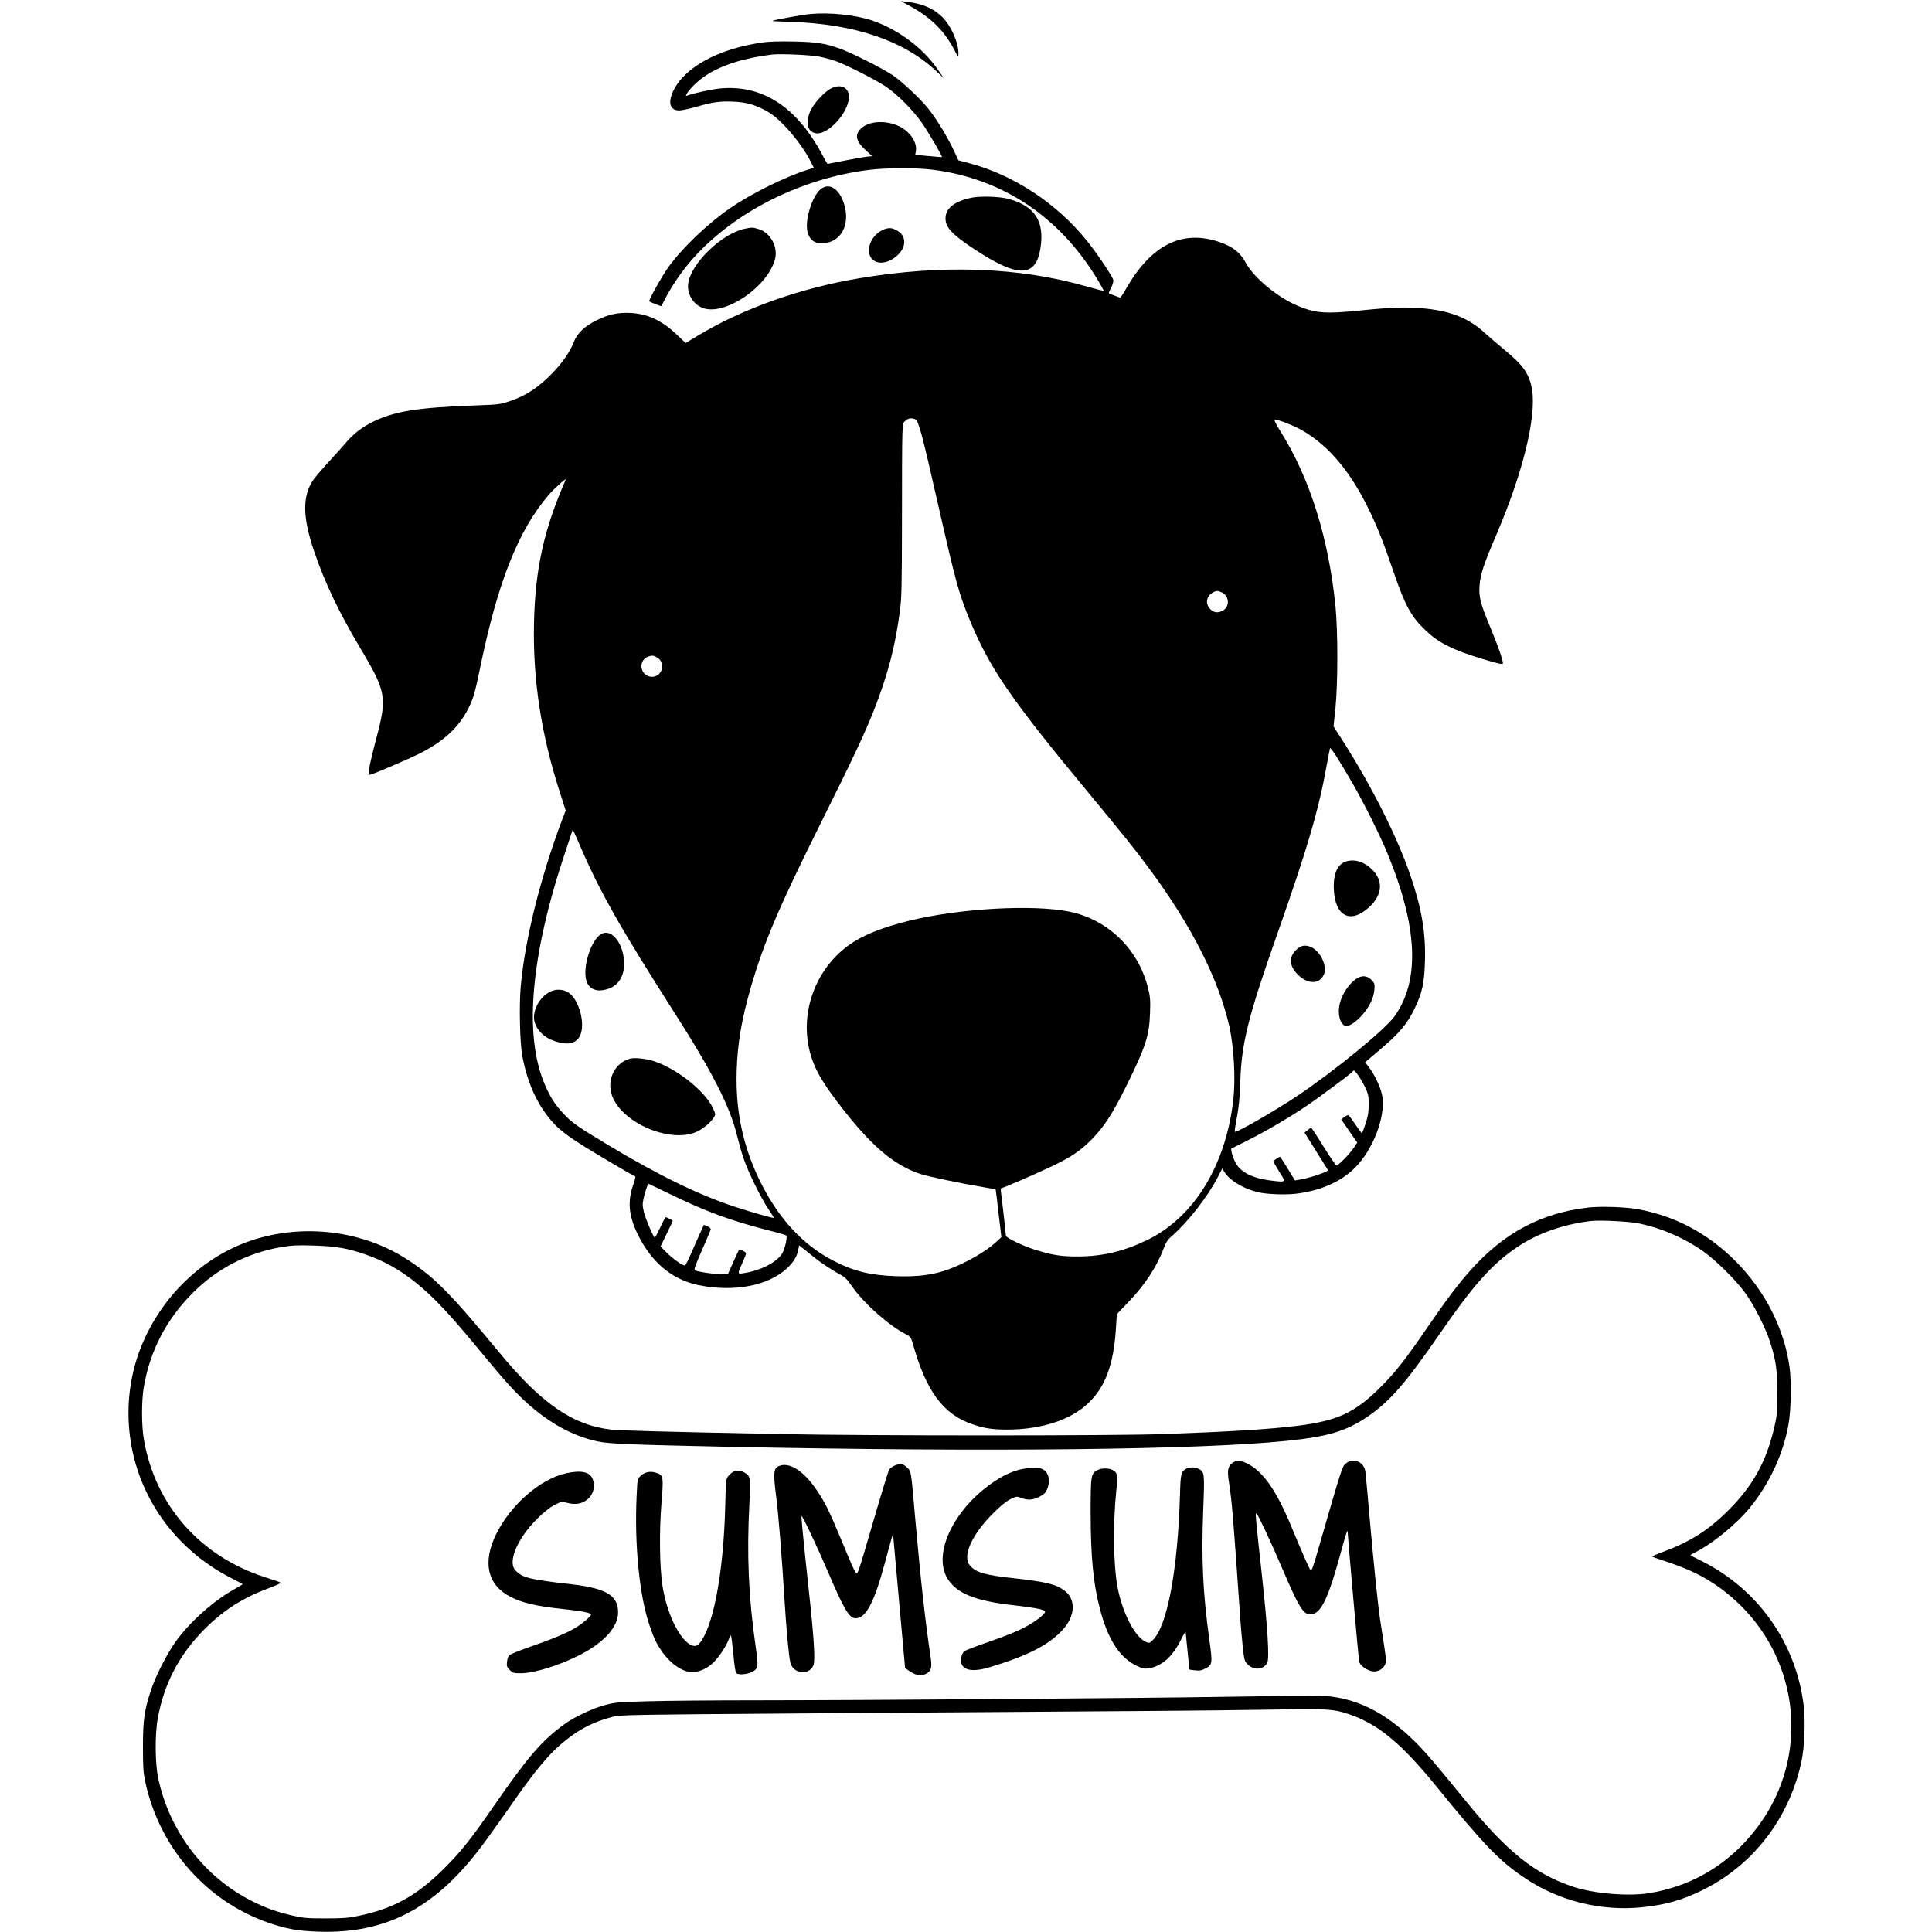 <?xml version="1.0" standalone="no"?>
<!DOCTYPE svg PUBLIC "-//W3C//DTD SVG 20010904//EN"
 "http://www.w3.org/TR/2001/REC-SVG-20010904/DTD/svg10.dtd">
<svg version="1.0" xmlns="http://www.w3.org/2000/svg"
 width="1792pt" height="1792pt" viewBox="0 0 1792 1792"
 preserveAspectRatio="xMidYMid meet">
<g transform="translate(0,1792) scale(0.1,-0.1)"
fill="#000000" stroke="none">
<path d="M8425 17872 c201 -107 330 -232 422 -406 40 -77 42 -79 43 -46 1 104
-67 259 -149 341 -83 82 -187 127 -336 143 l-50 6 70 -38z"/>
<path d="M7514 17790 c-80 -8 -343 -56 -351 -64 -2 -2 77 -6 174 -9 593 -19
1050 -175 1352 -461 l65 -61 -54 78 c-138 202 -371 376 -611 457 -154 52 -393
77 -575 60z"/>
<path d="M7070 17526 c-411 -59 -725 -232 -828 -455 -49 -107 -25 -177 61
-175 23 1 91 15 151 32 157 46 225 55 350 49 124 -5 209 -31 319 -94 123 -71
309 -288 397 -463 l29 -57 -57 -17 c-210 -66 -537 -228 -732 -365 -205 -143
-440 -369 -562 -541 -61 -86 -185 -307 -176 -315 9 -8 109 -47 112 -44 2 2 20
36 39 75 20 39 67 118 106 175 352 523 1050 921 1779 1013 159 20 445 21 599
1 639 -82 1169 -434 1518 -1010 36 -60 64 -110 61 -112 -2 -2 -73 16 -157 40
-626 180 -1343 205 -2109 76 -553 -93 -1080 -281 -1500 -534 l-111 -67 -78 75
c-141 134 -272 196 -431 204 -119 6 -204 -12 -319 -69 -109 -54 -180 -122
-210 -203 -31 -82 -101 -185 -191 -279 -132 -138 -248 -215 -401 -267 -90 -30
-103 -32 -329 -40 -526 -19 -736 -53 -936 -149 -109 -53 -186 -113 -265 -207
-37 -43 -110 -125 -164 -182 -53 -58 -112 -127 -131 -155 -101 -150 -98 -347
12 -667 97 -283 226 -555 419 -879 249 -418 257 -464 156 -846 -33 -126 -64
-255 -67 -286 l-7 -57 31 8 c47 14 336 138 437 188 230 115 372 246 462 428
43 87 58 136 104 360 164 801 354 1282 637 1613 50 59 169 165 159 142 -201
-457 -283 -824 -294 -1326 -12 -527 67 -1042 242 -1580 l52 -162 -34 -88
c-199 -528 -344 -1107 -383 -1542 -16 -172 -8 -525 14 -645 53 -283 165 -508
330 -665 47 -44 133 -107 242 -174 151 -94 455 -273 476 -280 4 -2 -4 -37 -19
-78 -53 -150 -42 -283 37 -448 127 -267 321 -431 569 -482 327 -67 645 -7 820
155 62 58 95 113 106 177 l7 37 57 -45 c31 -24 72 -57 91 -73 60 -48 171 -121
229 -151 47 -24 66 -42 119 -119 109 -155 341 -360 499 -439 37 -19 43 -28 58
-79 124 -449 287 -667 564 -757 109 -36 179 -46 314 -46 315 0 591 90 753 247
156 149 232 354 254 683 l9 141 110 115 c152 158 261 325 328 503 18 49 35 74
71 105 144 124 325 355 423 539 l46 89 22 -36 c46 -73 164 -146 296 -181 82
-23 270 -30 378 -16 242 32 439 127 565 272 164 188 262 485 218 657 -18 73
-71 181 -119 244 l-35 45 146 124 c172 146 248 237 313 374 71 147 90 236 96
442 8 260 -31 491 -135 793 -122 358 -360 830 -634 1259 l-79 123 18 172 c23
237 23 708 0 944 -65 637 -238 1188 -511 1622 -43 69 -61 106 -52 108 20 5
170 -53 242 -93 255 -143 462 -388 639 -758 78 -163 132 -301 224 -571 105
-306 162 -409 299 -538 120 -113 246 -176 520 -259 165 -50 192 -55 192 -41 0
31 -42 151 -110 316 -100 241 -114 296 -107 401 7 106 37 198 163 491 238 558
364 1070 325 1324 -23 148 -79 230 -260 378 -58 48 -142 120 -186 160 -149
135 -319 201 -577 223 -150 13 -302 7 -583 -22 -305 -31 -398 -24 -553 38
-192 76 -422 265 -498 407 -50 94 -119 148 -243 191 -347 118 -632 -25 -866
-432 -26 -46 -50 -83 -55 -83 -4 0 -23 6 -41 14 -19 7 -42 16 -52 19 -16 6
-16 10 9 58 15 30 23 60 20 73 -8 34 -155 252 -243 361 -284 352 -686 616
-1106 725 l-88 23 -38 83 c-66 141 -172 314 -251 409 -71 87 -245 248 -322
299 -105 69 -401 217 -501 250 -136 46 -213 57 -417 61 -132 3 -226 0 -290 -9z
m528 -131 c46 -9 116 -28 155 -42 98 -35 364 -170 462 -235 103 -68 253 -218
335 -336 59 -83 193 -313 187 -319 -2 -1 -58 3 -126 10 l-122 11 6 33 c16 88
-66 199 -180 243 -126 47 -264 33 -332 -35 -58 -58 -43 -118 52 -203 l56 -50
-58 -6 c-32 -4 -124 -20 -206 -37 -81 -16 -149 -29 -151 -29 -3 0 -24 37 -48
83 -239 449 -561 656 -956 616 -81 -9 -239 -43 -296 -65 -17 -6 -17 -5 -6 16
24 45 106 124 177 170 146 97 358 163 613 194 76 9 358 -3 438 -19z m892
-3365 c31 -16 61 -128 210 -785 165 -725 193 -827 290 -1064 189 -461 385
-745 1120 -1631 307 -371 418 -509 552 -690 394 -532 645 -1030 742 -1467 41
-187 57 -477 36 -668 -68 -609 -361 -1091 -794 -1304 -215 -105 -415 -154
-641 -155 -160 -1 -240 11 -400 61 -116 36 -275 112 -275 132 0 17 -35 324
-45 399 -4 26 -2 42 4 42 15 0 254 103 441 190 196 91 293 155 401 267 114
118 191 237 315 488 182 368 214 469 221 680 4 126 2 150 -21 240 -92 357
-372 626 -726 699 -341 69 -1016 31 -1486 -84 -253 -62 -433 -135 -559 -225
-360 -259 -493 -746 -310 -1141 48 -106 139 -239 291 -429 256 -319 449 -476
680 -554 68 -23 395 -91 578 -121 65 -11 120 -21 121 -22 1 -2 14 -102 27
-223 l26 -220 -45 -42 c-92 -87 -279 -196 -443 -256 -140 -52 -284 -71 -490
-64 -236 8 -388 45 -574 140 -286 146 -515 393 -687 742 -158 323 -228 652
-216 1025 8 257 46 476 133 778 117 403 258 736 632 1487 312 626 421 858 505
1070 132 335 202 603 244 930 16 121 18 226 19 780 1 1005 0 951 29 980 25 26
63 32 95 15z m2845 -1606 c66 -31 73 -127 12 -164 -42 -26 -78 -25 -111 1 -57
45 -53 123 8 160 38 23 49 23 91 3z m-5238 -604 c87 -53 39 -190 -62 -177 -99
14 -118 150 -25 186 37 14 52 13 87 -9z m6451 -1170 c107 -186 253 -479 321
-645 282 -684 303 -1178 67 -1510 -90 -126 -562 -512 -911 -745 -209 -139
-559 -340 -571 -327 -3 3 1 41 10 84 25 127 36 228 41 398 12 345 77 601 344
1357 283 804 384 1150 461 1583 12 66 24 126 26 134 5 16 77 -96 212 -329z
m-7167 -577 c182 -424 376 -765 876 -1548 351 -549 516 -873 579 -1137 15 -62
42 -158 61 -213 45 -131 156 -358 227 -464 31 -46 55 -85 53 -87 -5 -5 -208
52 -362 103 -339 112 -708 292 -1180 576 -280 168 -332 205 -411 290 -78 84
-120 150 -170 266 -198 457 -132 1203 190 2161 36 107 66 197 66 199 0 15 19
-24 71 -146z m7218 -2128 c17 -24 46 -75 64 -112 29 -61 32 -77 32 -158 0 -72
-6 -107 -29 -177 -15 -49 -31 -88 -35 -88 -3 1 -31 37 -60 81 -30 44 -59 83
-63 85 -5 3 -22 -4 -38 -16 l-30 -22 74 -108 75 -108 -32 -48 c-35 -54 -143
-164 -161 -164 -6 0 -60 79 -120 175 -59 96 -111 175 -115 175 -3 0 -18 -10
-33 -23 l-28 -22 106 -170 c58 -93 108 -173 111 -178 8 -14 -176 -76 -269 -90
l-37 -6 -67 110 c-37 60 -69 109 -71 109 -10 0 -63 -35 -63 -42 0 -3 25 -46
55 -95 65 -102 67 -100 -69 -84 -180 21 -292 78 -339 172 -15 30 -30 71 -33
90 l-5 34 153 77 c165 83 380 208 546 320 115 77 417 302 427 318 11 18 21 11
54 -35z m-6388 -1099 c328 -160 560 -246 898 -333 97 -24 180 -48 184 -53 12
-11 -11 -118 -35 -161 -47 -84 -197 -163 -360 -188 -59 -10 -59 -8 -13 93 19
43 35 83 35 90 0 13 -56 43 -65 34 -2 -2 -26 -53 -53 -113 l-49 -110 -56 -3
c-56 -3 -227 21 -252 36 -10 5 7 53 66 186 43 98 80 185 81 193 2 8 -11 21
-30 28 l-33 15 -38 -83 c-20 -45 -57 -129 -82 -186 -24 -57 -49 -105 -56 -108
-17 -7 -119 66 -177 126 l-49 50 56 116 c31 64 57 118 57 121 0 4 -56 34 -65
34 -4 0 -27 -43 -51 -95 -25 -52 -47 -95 -50 -95 -12 0 -85 171 -101 234 -14
59 -15 77 -4 129 11 53 39 137 46 137 1 0 90 -42 196 -94z"/>
<path d="M7705 17098 c-59 -31 -148 -127 -184 -198 -54 -110 -36 -201 45 -216
99 -18 272 151 304 299 24 114 -58 171 -165 115z"/>
<path d="M12486 9930 c-82 -25 -122 -117 -114 -266 13 -247 158 -316 329 -157
123 114 131 245 24 350 -72 70 -159 97 -239 73z"/>
<path d="M12044 9128 c-93 -72 -94 -162 -4 -250 84 -81 180 -89 227 -19 27 39
29 81 8 141 -43 121 -158 184 -231 128z"/>
<path d="M12619 8860 c-67 -19 -151 -120 -184 -220 -31 -92 -18 -190 29 -229
27 -23 85 6 152 74 77 78 126 174 132 255 4 52 2 60 -24 88 -32 33 -66 44
-105 32z"/>
<path d="M5590 9263 c-107 -39 -202 -345 -142 -463 24 -49 74 -73 136 -65 139
17 214 118 204 273 -12 164 -108 288 -198 255z"/>
<path d="M5099 8720 c-77 -41 -133 -122 -145 -212 -13 -95 61 -196 175 -239
129 -48 213 -33 251 45 51 106 -6 326 -102 396 -50 36 -122 40 -179 10z"/>
<path d="M5845 8101 c-154 -40 -230 -221 -156 -373 117 -243 543 -411 774
-305 60 27 132 88 159 134 17 29 16 31 -12 90 -73 155 -336 363 -546 431 -71
23 -176 34 -219 23z"/>
<path d="M7610 16164 c-79 -67 -147 -291 -120 -395 23 -88 86 -122 184 -100
130 29 198 159 166 316 -35 170 -141 253 -230 179z"/>
<path d="M9010 16086 c-158 -33 -240 -99 -240 -191 0 -85 60 -149 267 -286
406 -268 571 -266 614 11 38 249 -53 389 -296 455 -82 23 -263 28 -345 11z"/>
<path d="M6911 15799 c-215 -42 -507 -326 -528 -512 -11 -92 44 -186 129 -221
204 -86 622 200 679 462 23 110 -49 236 -154 267 -56 17 -62 17 -126 4z"/>
<path d="M8209 15796 c-87 -31 -149 -113 -149 -199 0 -109 112 -148 223 -77
120 76 140 200 42 259 -44 27 -75 31 -116 17z"/>
<path d="M14735 6720 c-439 -50 -785 -234 -1096 -583 -112 -125 -215 -261
-394 -522 -216 -314 -300 -421 -435 -556 -236 -239 -402 -317 -770 -363 -262
-33 -640 -56 -1260 -78 -458 -16 -2721 -16 -3530 0 -1115 22 -1495 33 -1582
42 -356 41 -644 239 -1036 714 -452 547 -596 694 -847 859 -414 273 -970 342
-1451 182 -432 -144 -801 -485 -998 -923 -201 -447 -192 -971 26 -1419 164
-339 444 -620 790 -794 54 -27 98 -51 98 -53 0 -2 -33 -22 -72 -44 -195 -107
-420 -308 -551 -492 -80 -113 -185 -319 -226 -445 -63 -191 -75 -278 -75 -525
0 -197 3 -238 22 -330 132 -610 564 -1103 1141 -1304 164 -57 274 -77 468 -83
610 -20 1060 209 1481 754 51 65 167 227 259 358 267 387 398 543 552 665 137
108 255 167 419 212 74 20 110 21 917 29 462 4 1661 13 2665 19 1004 6 2093
15 2420 21 651 11 689 10 842 -41 267 -89 485 -269 807 -665 452 -556 589
-697 828 -857 314 -211 704 -307 1083 -269 214 22 372 66 555 156 475 231 814
672 925 1200 27 130 37 365 21 505 -67 587 -425 1094 -958 1356 -51 25 -93 47
-93 49 0 3 22 16 49 29 160 81 381 263 503 413 183 225 311 503 358 777 23
134 27 391 9 523 -50 363 -228 712 -504 988 -258 258 -563 419 -910 480 -109
20 -341 27 -450 15z m473 -149 c208 -44 421 -137 592 -259 121 -86 306 -270
393 -392 82 -115 185 -321 226 -450 55 -176 66 -255 66 -475 -1 -183 -3 -210
-29 -319 -73 -314 -199 -540 -426 -766 -182 -182 -354 -292 -608 -385 -56 -21
-100 -40 -97 -43 3 -3 70 -27 150 -53 243 -80 423 -180 598 -333 597 -523 717
-1394 283 -2046 -254 -380 -622 -620 -1061 -690 -195 -31 -516 -4 -708 61
-350 117 -608 323 -987 789 -287 352 -374 454 -470 550 -286 286 -570 423
-895 432 -55 1 -428 -3 -830 -10 -794 -13 -3239 -32 -4390 -33 -396 0 -850 -4
-1010 -9 -266 -7 -298 -10 -390 -34 -116 -30 -291 -113 -385 -182 -205 -150
-337 -303 -645 -749 -217 -314 -308 -429 -465 -585 -254 -255 -475 -376 -802
-442 -94 -19 -145 -22 -303 -22 -172 0 -201 3 -309 28 -143 33 -242 69 -367
132 -442 221 -765 643 -871 1138 -30 138 -32 414 -4 561 60 324 201 591 435
826 181 180 357 291 609 384 56 21 99 41 95 45 -4 4 -68 27 -142 50 -602 192
-1020 666 -1126 1275 -23 129 -23 356 -2 485 57 339 211 635 457 880 226 225
504 368 815 422 103 17 146 20 305 15 208 -6 313 -25 481 -83 238 -83 433
-211 653 -430 115 -116 212 -226 433 -494 201 -244 299 -353 416 -458 209
-187 425 -304 652 -352 111 -23 294 -30 1225 -50 2395 -49 4362 -28 5170 56
379 39 546 89 745 224 203 138 352 309 660 755 321 466 494 661 728 818 186
126 421 209 677 241 87 11 367 -3 458 -23z"/>
<path d="M11419 4341 c-32 -33 -36 -68 -19 -176 27 -173 40 -335 101 -1215 5
-85 17 -218 25 -295 15 -134 16 -141 46 -172 57 -59 148 -51 182 14 21 42 6
298 -48 800 -60 544 -64 593 -52 586 14 -9 132 -260 236 -503 160 -373 197
-434 265 -434 95 0 164 142 280 568 51 186 65 229 65 195 0 -26 100 -1164 106
-1197 5 -35 54 -75 113 -92 48 -13 105 12 126 56 15 32 14 43 -9 196 -14 90
-30 195 -36 233 -20 135 -60 525 -95 926 -19 222 -38 422 -41 443 -15 91 -117
129 -184 69 -32 -30 -35 -39 -242 -756 -62 -216 -73 -245 -84 -229 -15 22 -87
187 -174 397 -137 334 -263 515 -408 589 -70 35 -115 34 -153 -3z"/>
<path d="M7243 4328 c-69 -18 -74 -51 -43 -295 21 -168 50 -520 75 -928 18
-295 42 -555 56 -607 27 -105 174 -121 214 -24 18 43 4 264 -41 676 -50 461
-74 704 -69 708 7 7 148 -291 245 -518 150 -351 197 -430 257 -430 94 0 171
144 269 508 25 92 52 192 61 222 l16 55 56 -624 56 -623 44 -30 c56 -40 114
-46 158 -19 42 26 49 58 34 156 -48 319 -94 733 -141 1270 -41 468 -37 444
-76 483 -20 20 -42 32 -58 32 -39 0 -92 -25 -109 -52 -8 -12 -77 -238 -153
-500 -132 -455 -140 -477 -155 -456 -17 22 -35 62 -155 351 -92 220 -131 299
-201 404 -115 175 -244 266 -340 241z"/>
<path d="M9520 4300 c-125 -14 -262 -82 -408 -204 -303 -252 -446 -607 -327
-812 83 -142 258 -214 623 -254 103 -12 211 -28 240 -36 46 -13 51 -17 42 -33
-5 -11 -31 -35 -57 -54 -116 -85 -213 -129 -494 -227 -92 -32 -177 -65 -188
-72 -27 -16 -44 -69 -36 -108 16 -75 112 -91 265 -44 357 108 548 207 678 348
115 125 123 281 19 360 -79 61 -170 83 -462 116 -284 31 -363 54 -419 120 -72
86 17 286 218 486 70 70 119 109 159 129 56 27 58 27 100 11 60 -23 105 -20
166 10 42 21 57 36 72 68 36 80 16 166 -45 191 -38 16 -45 16 -146 5z"/>
<path d="M11002 4297 c-47 -27 -52 -45 -57 -234 -20 -703 -118 -1228 -254
-1357 -28 -27 -32 -28 -61 -16 -101 42 -218 266 -264 506 -39 210 -44 580 -12
899 15 144 11 167 -35 191 -36 18 -102 18 -139 -1 -61 -32 -64 -47 -64 -400 1
-404 24 -649 84 -880 75 -291 183 -459 343 -536 51 -25 70 -29 107 -24 121 17
222 104 300 259 24 48 45 84 47 79 1 -4 9 -84 18 -178 9 -93 17 -170 18 -171
1 -1 25 -4 52 -7 40 -5 59 -2 95 17 66 34 68 45 37 268 -60 435 -74 736 -57
1196 14 354 13 359 -42 388 -33 17 -85 18 -116 1z"/>
<path d="M6804 4270 c-11 -4 -32 -22 -46 -38 -25 -30 -25 -32 -31 -273 -14
-580 -98 -1065 -217 -1252 -36 -58 -66 -67 -115 -37 -104 65 -212 297 -250
540 -27 172 -31 503 -10 764 21 257 19 265 -54 287 -53 16 -104 4 -140 -31
-29 -29 -29 -30 -36 -187 -22 -450 27 -934 121 -1203 43 -126 63 -166 120
-247 76 -107 189 -183 273 -183 66 0 143 35 200 91 51 50 121 157 142 217 6
17 14 32 18 32 4 0 14 -77 23 -171 11 -120 20 -174 29 -180 25 -16 99 -9 140
11 64 33 66 45 36 252 -64 447 -81 836 -56 1311 13 241 11 254 -43 287 -35 21
-69 24 -104 10z"/>
<path d="M5251 4255 c-241 -53 -518 -295 -651 -569 -125 -257 -79 -464 127
-573 112 -60 245 -91 499 -118 146 -15 225 -29 251 -44 11 -6 3 -18 -36 -53
-97 -88 -210 -142 -511 -248 -96 -33 -186 -69 -199 -79 -16 -13 -25 -31 -28
-64 -5 -41 -2 -49 25 -77 28 -28 35 -30 104 -30 121 0 356 73 543 168 229 118
358 260 358 397 0 156 -111 223 -430 260 -391 44 -459 61 -523 130 -51 54 -23
180 73 323 74 111 207 240 289 282 64 33 69 34 112 22 68 -18 118 -15 166 11
76 40 109 132 76 212 -27 63 -106 80 -245 50z"/>
</g>
</svg>
